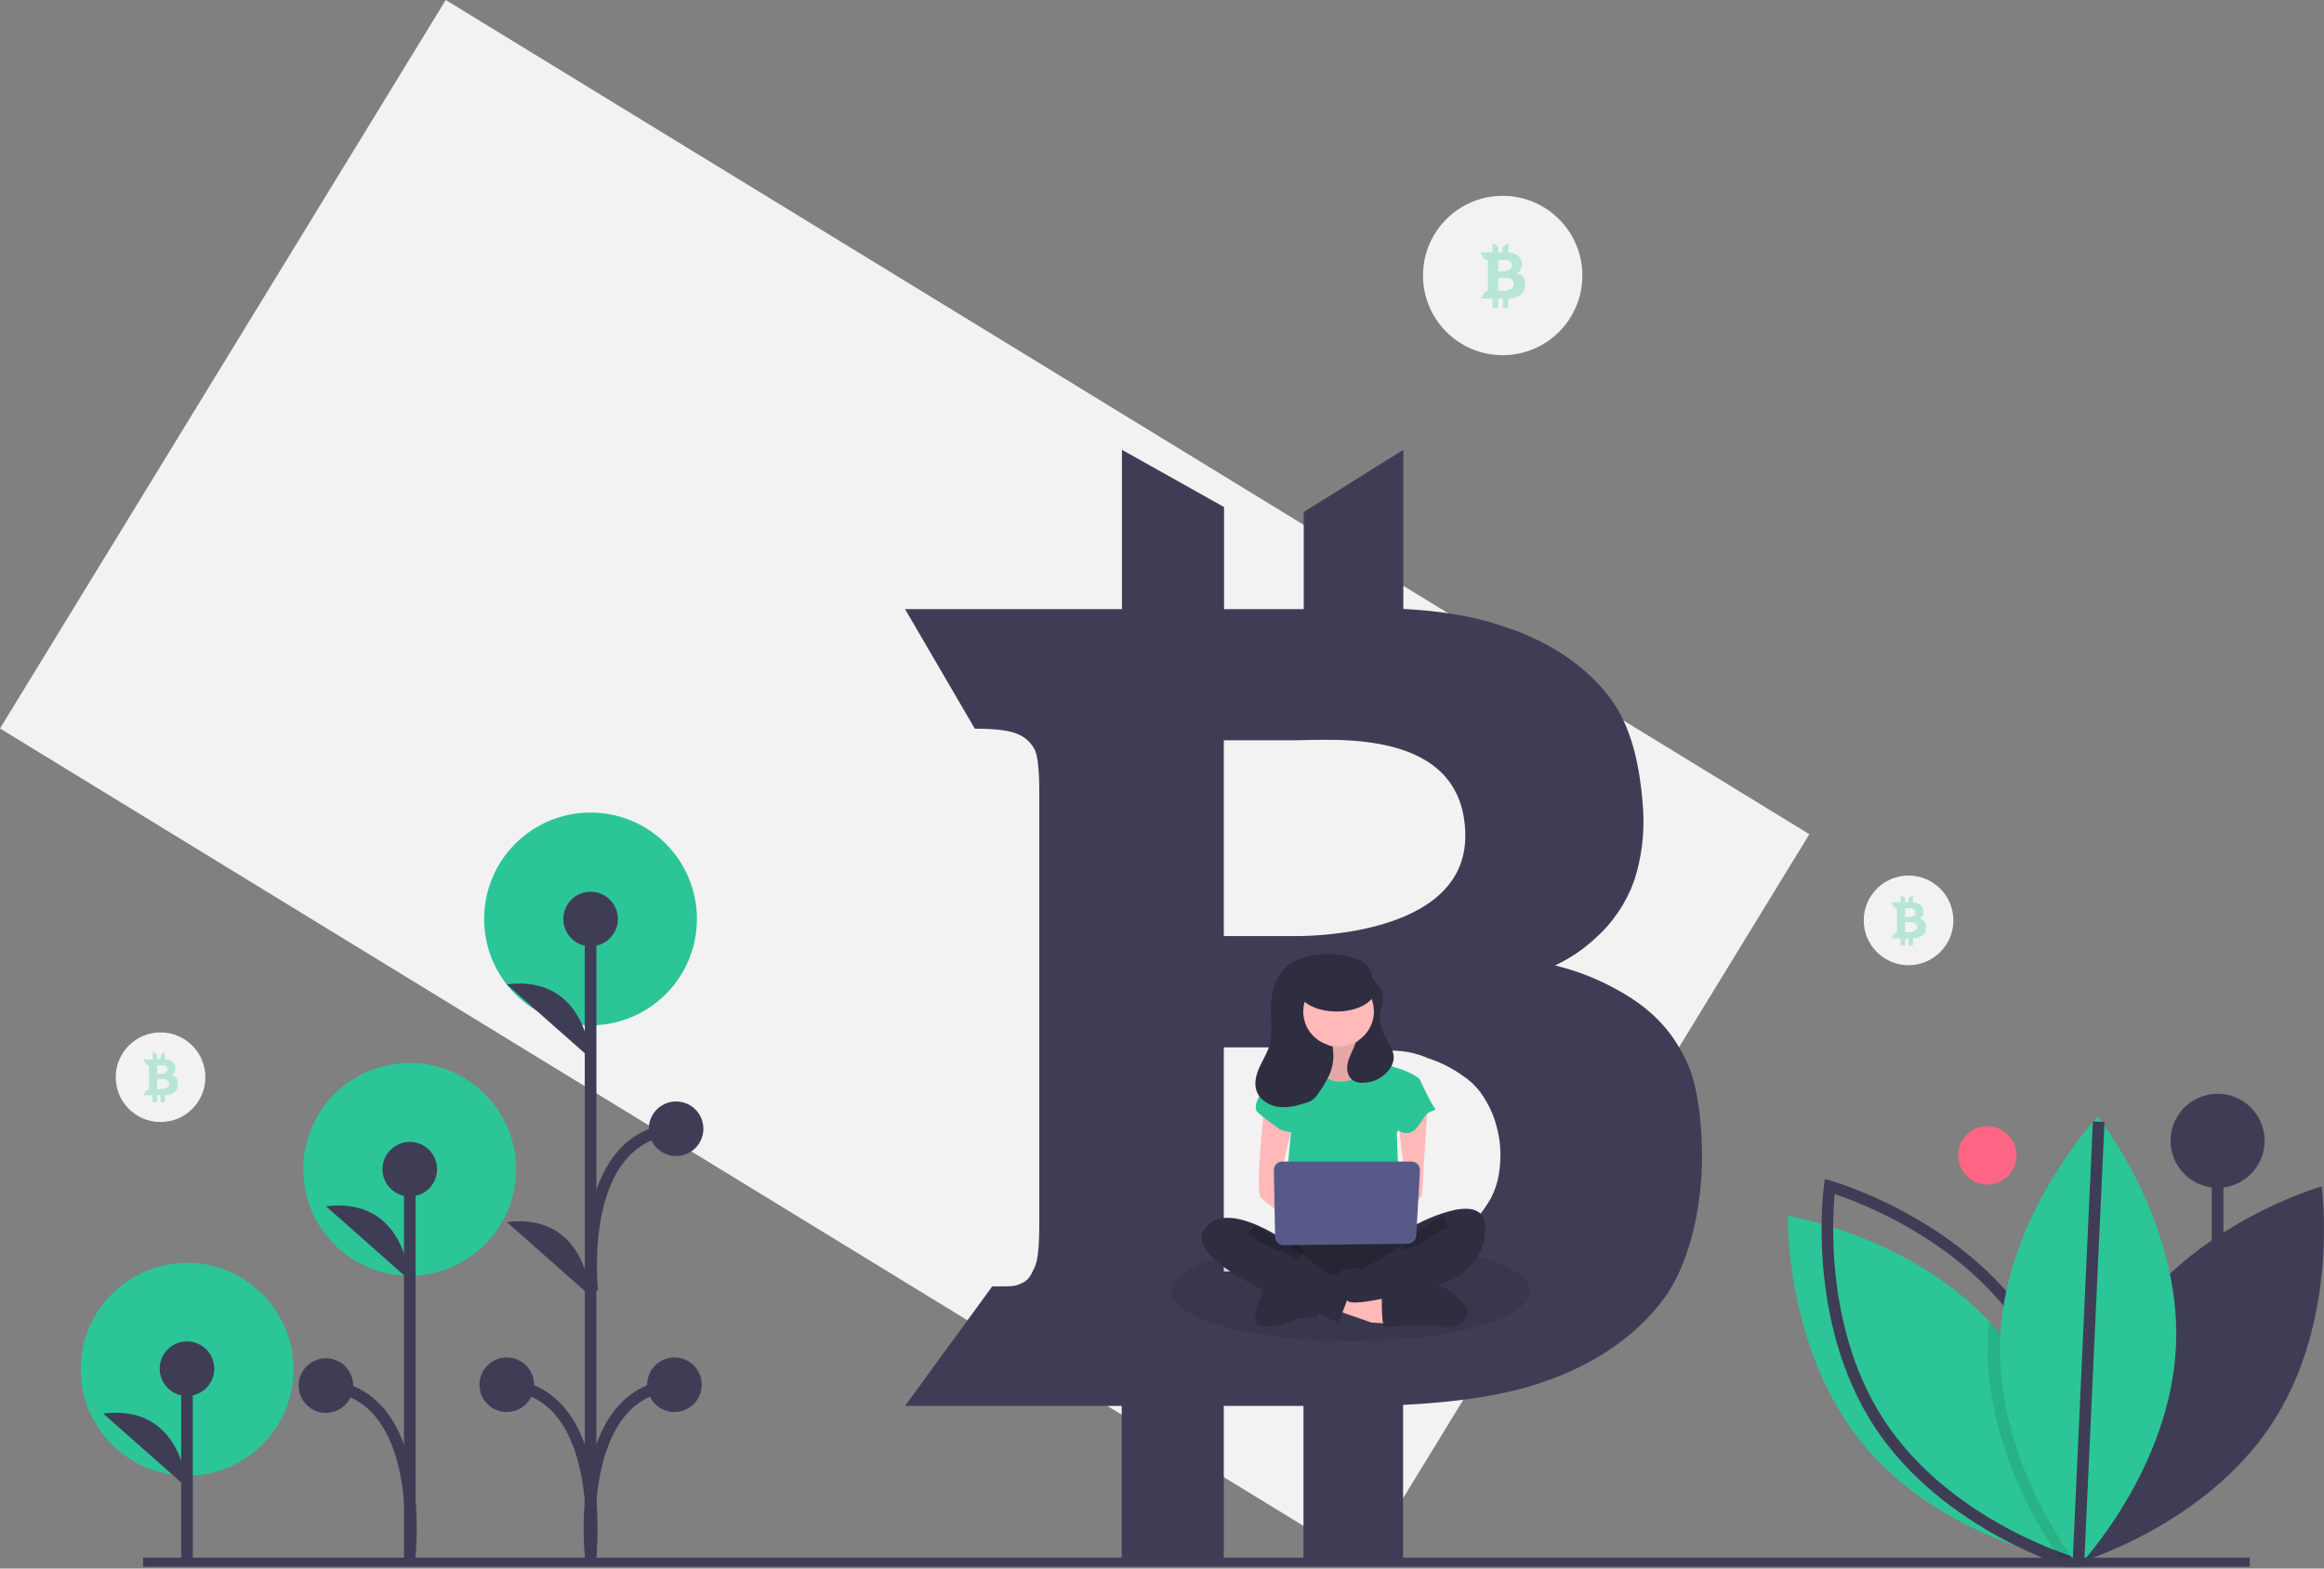 <svg width="400" height="270" viewBox="0 0 400 270" fill="none" xmlns="http://www.w3.org/2000/svg">
<rect x="0" y="0" width="400" height="270" fill="#808080" stroke="none"/>
<g clip-path="url(#clip0)">
<path d="M258.638 61.141C266.213 61.141 272.353 55.001 272.353 47.426C272.353 39.852 266.213 33.712 258.638 33.712C251.064 33.712 244.924 39.852 244.924 47.426C244.924 55.001 251.064 61.141 258.638 61.141Z" fill="#F2F2F2"/>
<path d="M311.422 143.596L76.719 0L4.87059e-05 125.395L234.704 268.99L311.422 143.596Z" fill="#F2F2F2"/>
<path d="M290.567 183.371C288.424 178.442 285.124 174.114 278.524 170.471C275.112 168.542 271.448 167.1 267.638 166.185C270.202 164.994 272.56 163.403 274.624 161.471C277.658 158.758 279.958 155.324 281.309 151.485C282.554 147.584 283.063 143.486 282.809 139.399C282.338 132.199 280.924 125.213 277.152 120.199C273.381 115.184 268.066 111.327 261.038 108.627C255.638 106.57 250.109 105.284 241.538 104.813V77.427L224.394 88.141V104.856H210.68V87.284L193.108 77.427V104.856H155.779L167.779 125.427C171.487 125.432 173.998 125.775 175.28 126.413C176.476 126.925 177.459 127.833 178.065 128.985C178.622 130.056 178.88 132.585 178.88 136.485V210.714C178.88 214.571 178.622 217.057 178.065 218.171C177.508 219.286 177.208 220.271 175.88 220.872C174.551 221.472 174.508 221.429 170.822 221.429H170.78L155.779 242H193.065V269.429H210.637V242H224.352V269.429H241.495V241.829C252.638 241.272 260.566 239.815 266.952 237.415C275.224 234.329 281.567 229.829 286.11 223.914C290.652 218 292.495 208.957 292.881 201.971C293.181 195.757 292.495 187.742 290.567 183.371ZM210.637 127.999H210.641V127.429H222.624C229.366 127.429 251.832 125.183 252.205 143.53C252.582 161.878 222.624 161.128 222.624 161.128H210.641V159.714H210.637V127.999ZM210.637 180.285H224.352C227.137 180.285 236.72 180.71 240.209 180.868C241.631 180.92 243.039 181.171 244.392 181.614C244.885 181.781 245.352 181.97 245.858 182.18C247.971 182.863 249.966 183.872 251.768 185.171C252.943 185.947 253.976 186.918 254.823 188.043C255.191 188.55 255.528 189.078 255.835 189.624C256.646 190.997 257.249 192.483 257.622 194.034C258.03 195.532 258.242 197.076 258.252 198.628C258.252 201.967 257.635 204.731 256.113 207.071C254.052 210.526 250.671 212.973 246.865 214.7C237.025 219.174 224.352 218.857 224.352 218.857H210.637V180.285Z" fill="#3F3D56"/>
<path opacity="0.3" d="M262.349 48.003C262.219 47.682 261.98 47.417 261.674 47.254C261.484 47.143 261.278 47.059 261.064 47.006C261.208 46.936 261.34 46.844 261.455 46.732C261.627 46.573 261.755 46.374 261.83 46.153C261.9 45.926 261.929 45.688 261.914 45.451C261.913 45.058 261.803 44.672 261.597 44.337C261.367 44.031 261.053 43.797 260.694 43.665C260.345 43.53 259.975 43.455 259.601 43.444V41.855L258.64 42.476V43.446H257.871V42.427L256.886 41.855V43.446H254.793L255.466 44.64C255.608 44.63 255.751 44.65 255.886 44.697C255.954 44.728 256.009 44.781 256.042 44.847C256.083 44.988 256.099 45.135 256.088 45.282V49.59C256.098 49.736 256.083 49.882 256.042 50.023C256.011 50.087 255.994 50.145 255.92 50.179C255.845 50.214 255.843 50.212 255.636 50.212H255.634L254.793 51.406H256.883V52.998H257.868V51.406H258.637V52.998H259.598V51.396C260.085 51.387 260.566 51.3 261.025 51.139C261.451 50.987 261.824 50.715 262.099 50.356C262.339 49.974 262.47 49.534 262.479 49.083C262.504 48.718 262.46 48.352 262.349 48.003ZM257.868 44.789H257.869V44.756H258.54C258.918 44.756 260.178 44.626 260.199 45.691C260.22 46.756 258.54 46.712 258.54 46.712H257.869V46.63H257.868V44.789ZM257.868 47.824H258.637C258.793 47.824 259.331 47.849 259.526 47.858C259.606 47.861 259.685 47.875 259.761 47.901C259.788 47.911 259.814 47.922 259.843 47.934C259.962 47.974 260.074 48.032 260.174 48.108C260.24 48.153 260.298 48.209 260.345 48.274C260.418 48.38 260.471 48.498 260.502 48.622C260.525 48.709 260.537 48.798 260.538 48.889C260.546 49.06 260.504 49.23 260.418 49.379C260.294 49.576 260.113 49.73 259.899 49.821C259.499 49.985 259.07 50.067 258.637 50.063H257.868V47.824Z" fill="#2CC597"/>
<path d="M342.061 203.914C344.837 203.914 347.088 201.664 347.088 198.887C347.088 196.111 344.837 193.86 342.061 193.86C339.285 193.86 337.034 196.111 337.034 198.887C337.034 201.664 339.285 203.914 342.061 203.914Z" fill="#FF6584"/>
<path d="M381.689 253.608V196.372" stroke="#3F3D56" stroke-width="2" stroke-miterlimit="10"/>
<path d="M381.689 204.465C386.159 204.465 389.783 200.842 389.783 196.371C389.783 191.901 386.159 188.277 381.689 188.277C377.219 188.277 373.595 191.901 373.595 196.371C373.595 200.842 377.219 204.465 381.689 204.465Z" fill="#3F3D56"/>
<path d="M365.748 228.418C354.056 246.348 357.26 269.152 357.26 269.152C357.26 269.152 379.419 262.886 391.11 244.957C402.802 227.027 399.598 204.224 399.598 204.224C399.598 204.224 377.439 210.489 365.748 228.418Z" fill="#3F3D56"/>
<path d="M357.197 268.943C357.197 268.943 356.912 268.897 356.389 268.791C355.971 268.707 355.396 268.586 354.693 268.419C348.413 266.938 331.718 261.933 320.803 248.774C307.141 232.297 307.716 209.276 307.716 209.276C307.716 209.276 328.605 212.671 342.37 227.468C342.966 228.103 343.547 228.762 344.111 229.445C355.998 243.782 357.106 263.072 357.194 267.841C357.206 268.555 357.197 268.943 357.197 268.943Z" fill="#2CC597"/>
<path d="M348.772 228.418C360.464 246.348 357.26 269.152 357.26 269.152C357.26 269.152 335.101 262.886 323.41 244.957C311.719 227.027 314.922 204.224 314.922 204.224C314.922 204.224 337.081 210.489 348.772 228.418Z" stroke="#3F3D56" stroke-width="2" stroke-miterlimit="10"/>
<path opacity="0.1" d="M357.194 267.842C356.885 268.214 356.613 268.532 356.389 268.793C355.892 269.359 355.611 269.655 355.611 269.655C355.611 269.655 355.269 269.226 354.693 268.42C351.535 264.018 341.377 248.364 342.161 230.282C342.204 229.334 342.273 228.396 342.37 227.469C342.967 228.105 343.547 228.764 344.111 229.446C355.998 243.783 357.107 263.073 357.194 267.842Z" fill="black"/>
<path d="M374.53 231.588C373.606 252.973 357.732 269.655 357.732 269.655C357.732 269.655 343.356 251.666 344.28 230.281C345.204 208.897 361.078 192.215 361.078 192.215C361.078 192.215 375.454 210.204 374.53 231.588Z" fill="#2CC597"/>
<path d="M357.732 269.049L361.222 193.087" stroke="#3F3D56" stroke-width="2" stroke-miterlimit="10"/>
<path d="M24.631 269.133H387.216" stroke="#3F3D56" stroke-width="2" stroke-miterlimit="10"/>
<path d="M101.639 176.494C111.753 176.494 119.952 168.295 119.952 158.181C119.952 148.067 111.753 139.868 101.639 139.868C91.525 139.868 83.326 148.067 83.326 158.181C83.326 168.295 91.525 176.494 101.639 176.494Z" fill="#2CC597"/>
<path d="M70.511 219.594C80.625 219.594 88.824 211.395 88.824 201.281C88.824 191.167 80.625 182.968 70.511 182.968C60.397 182.968 52.198 191.167 52.198 201.281C52.198 211.395 60.397 219.594 70.511 219.594Z" fill="#2CC597"/>
<path d="M32.201 254.013C42.315 254.013 50.514 245.814 50.514 235.7C50.514 225.586 42.315 217.387 32.201 217.387C22.087 217.387 13.888 225.586 13.888 235.7C13.888 245.814 22.087 254.013 32.201 254.013Z" fill="#2CC597"/>
<path d="M32.185 268.819V235.6" stroke="#3F3D56" stroke-width="2" stroke-miterlimit="10"/>
<path d="M32.185 240.298C34.779 240.298 36.883 238.194 36.883 235.6C36.883 233.006 34.779 230.902 32.185 230.902C29.59 230.902 27.487 233.006 27.487 235.6C27.487 238.194 29.59 240.298 32.185 240.298Z" fill="#3F3D56"/>
<path d="M32.185 256.073C32.185 256.073 31.514 241.64 17.757 243.317L32.185 256.073Z" fill="#3F3D56"/>
<path d="M101.651 269.051V158.248" stroke="#3F3D56" stroke-width="2" stroke-miterlimit="10"/>
<path d="M101.652 162.893C104.246 162.893 106.349 160.79 106.349 158.196C106.349 155.601 104.246 153.498 101.652 153.498C99.057 153.498 96.954 155.601 96.954 158.196C96.954 160.79 99.057 162.893 101.652 162.893Z" fill="#3F3D56"/>
<path d="M87.223 243.059C89.817 243.059 91.921 240.956 91.921 238.362C91.921 235.767 89.817 233.664 87.223 233.664C84.629 233.664 82.525 235.767 82.525 238.362C82.525 240.956 84.629 243.059 87.223 243.059Z" fill="#3F3D56"/>
<path d="M101.651 182.192C101.651 182.192 100.98 167.758 87.223 169.436L101.651 182.192Z" fill="#3F3D56"/>
<path d="M101.651 223.109C101.651 223.109 100.98 208.676 87.223 210.353L101.651 223.109Z" fill="#3F3D56"/>
<path d="M101.651 267.761C101.651 267.761 104.671 239.705 87.223 238.363" stroke="#3F3D56" stroke-width="2" stroke-miterlimit="10"/>
<path d="M116.081 243.059C118.676 243.059 120.779 240.956 120.779 238.362C120.779 235.767 118.676 233.664 116.081 233.664C113.487 233.664 111.384 235.767 111.384 238.362C111.384 240.956 113.487 243.059 116.081 243.059Z" fill="#3F3D56"/>
<path d="M101.653 267.761C101.653 267.761 98.633 239.705 116.081 238.363" stroke="#3F3D56" stroke-width="2" stroke-miterlimit="10"/>
<path d="M116.368 198.995C118.962 198.995 121.065 196.892 121.065 194.297C121.065 191.703 118.962 189.6 116.368 189.6C113.773 189.6 111.67 191.703 111.67 194.297C111.67 196.892 113.773 198.995 116.368 198.995Z" fill="#3F3D56"/>
<path d="M101.939 222.198C101.939 222.198 98.919 195.639 116.367 194.297" stroke="#3F3D56" stroke-width="2" stroke-miterlimit="10"/>
<path d="M70.529 268.895V201.26" stroke="#3F3D56" stroke-width="2" stroke-miterlimit="10"/>
<path d="M70.529 205.958C73.123 205.958 75.226 203.855 75.226 201.26C75.226 198.666 73.123 196.562 70.529 196.562C67.934 196.562 65.831 198.666 65.831 201.26C65.831 203.855 67.934 205.958 70.529 205.958Z" fill="#3F3D56"/>
<path d="M70.529 220.392C70.529 220.392 69.858 205.958 56.101 207.636L70.529 220.392Z" fill="#3F3D56"/>
<path d="M70.529 267.604C70.529 267.604 73.549 239.848 56.101 238.506" stroke="#3F3D56" stroke-width="2" stroke-miterlimit="10"/>
<path d="M56.1 243.204C58.694 243.204 60.798 241.101 60.798 238.506C60.798 235.912 58.694 233.809 56.1 233.809C53.506 233.809 51.402 235.912 51.402 238.506C51.402 241.101 53.506 243.204 56.1 243.204Z" fill="#3F3D56"/>
<path d="M328.497 166.142C332.757 166.142 336.211 162.688 336.211 158.427C336.211 154.167 332.757 150.713 328.497 150.713C324.236 150.713 320.782 154.167 320.782 158.427C320.782 162.688 324.236 166.142 328.497 166.142Z" fill="#F2F2F2"/>
<path opacity="0.1" d="M246.865 214.699C237.025 219.174 224.352 218.856 224.352 218.856H210.638V216.238C216.226 214.678 223.954 213.714 232.495 213.714C237.303 213.697 242.105 214.026 246.865 214.699Z" fill="black"/>
<path opacity="0.1" d="M263.353 222.285C263.353 227.021 249.535 230.857 232.495 230.857C215.455 230.857 201.638 227.021 201.638 222.285C201.638 219.924 205.075 217.785 210.638 216.238V218.856H224.352C224.352 218.856 237.025 219.174 246.865 214.699C256.667 216.131 263.353 218.989 263.353 222.285Z" fill="black"/>
<path d="M236.437 168.914H223.308V182.067H236.437V168.914Z" fill="#2F2E41"/>
<path d="M228.19 178.216C228.19 178.216 229.276 182.02 227.375 182.291C226.194 182.475 225.076 182.941 224.114 183.65L227.646 188.269H234.167L238.242 184.193C238.242 184.193 232.808 180.118 233.895 177.673C234.982 175.228 228.19 178.216 228.19 178.216Z" fill="#FFB9B9"/>
<path opacity="0.1" d="M228.19 178.216C228.19 178.216 229.276 182.02 227.375 182.291C226.194 182.475 225.076 182.941 224.114 183.65L227.646 188.269H234.167L238.242 184.193C238.242 184.193 232.808 180.118 233.895 177.673C234.982 175.228 228.19 178.216 228.19 178.216Z" fill="black"/>
<path d="M229.82 225.491L236.069 227.664L240.416 227.936L240.144 224.132L231.179 221.48L229.82 225.491Z" fill="#FFB9B9"/>
<path d="M237.835 224.676C237.835 224.676 237.835 228.479 238.378 228.479C238.922 228.479 246.257 227.664 248.431 228.479C250.604 229.294 253.865 226.306 252.234 224.676C250.604 223.045 247.945 220.6 246.286 221.144C244.627 221.687 237.835 223.045 237.835 223.045L237.835 224.676Z" fill="#2F2E41"/>
<path d="M217.866 221.143C217.866 221.143 214.606 227.663 216.779 228.206C218.953 228.75 221.398 227.935 221.67 227.663C221.941 227.391 225.745 226.305 226.288 226.848C226.832 227.391 226.832 224.675 226.832 224.675L217.866 221.143Z" fill="#2F2E41"/>
<path d="M220.582 212.178C220.582 212.178 215.42 219.242 219.223 221.143C223.027 223.045 241.23 223.045 242.589 221.143C243.947 219.242 244.491 213.265 242.589 212.721C240.687 212.178 220.582 212.178 220.582 212.178Z" fill="#2F2E41"/>
<path opacity="0.2" d="M220.582 212.178C220.582 212.178 215.42 219.242 219.223 221.143C223.027 223.045 241.23 223.045 242.589 221.143C243.947 219.242 244.491 213.265 242.589 212.721C240.687 212.178 220.582 212.178 220.582 212.178Z" fill="black"/>
<path d="M230.363 180.118C233.814 180.118 236.612 177.32 236.612 173.869C236.612 170.418 233.814 167.62 230.363 167.62C226.912 167.62 224.114 170.418 224.114 173.869C224.114 177.32 226.912 180.118 230.363 180.118Z" fill="#FFB9B9"/>
<path d="M220.582 183.649L226.016 182.562C226.016 182.562 227.374 186.91 231.721 186.094C236.068 185.279 237.155 182.562 237.155 182.562C237.155 182.562 240.415 183.921 240.687 183.921C240.959 183.921 244.491 185.279 244.491 186.094C244.491 186.91 240.415 195.06 240.415 195.06L240.959 209.731L220.854 209.188L222.212 194.788L220.582 183.649Z" fill="#2CC597"/>
<path d="M217.594 190.714C217.594 190.714 215.964 205.113 217.05 206.2C218.137 207.287 222.484 210.275 222.484 210.275V207.015L220.311 202.94L222.484 193.431L217.594 190.714Z" fill="#FFB9B9"/>
<path d="M245.714 190.306C245.714 190.306 244.763 205.113 244.763 205.656C244.763 206.199 242.318 208.101 241.503 208.101C240.688 208.101 240.145 206.743 240.145 206.743L242.046 204.569L240.688 193.43L245.714 190.306Z" fill="#FFB9B9"/>
<path d="M243.133 211.09C243.133 211.09 255.359 204.298 255.631 211.09C255.902 217.882 249.382 220.599 249.382 220.599C249.382 220.599 232.537 225.65 231.858 223.804C231.179 221.958 229.82 218.969 230.907 218.697C231.994 218.426 233.352 217.882 233.896 218.426C234.439 218.969 241.231 214.35 241.231 214.35L243.133 211.09Z" fill="#2F2E41"/>
<path opacity="0.2" d="M248.839 210.275C248.839 210.275 246.394 211.362 245.578 212.177C244.763 212.992 241.231 214.351 241.231 214.351" stroke="black" stroke-width="2" stroke-miterlimit="10"/>
<path d="M222.212 184.193L220.582 183.649C220.582 183.649 214.605 189.898 216.506 191.528C218.408 193.158 219.495 193.702 220.038 194.245C220.582 194.789 223.299 195.06 223.299 195.06L222.212 184.193Z" fill="#2CC597"/>
<path d="M242.046 185.552L244.491 186.095C244.491 186.095 246.393 190.17 246.936 190.714C247.48 191.257 246.121 190.986 245.306 192.072C244.491 193.159 243.676 195.061 242.046 195.061C240.416 195.061 238.242 192.344 238.242 192.344L242.046 185.552Z" fill="#2CC597"/>
<path d="M221.126 213.535C221.126 213.535 210.801 206.2 207.269 211.633C203.737 217.067 222.484 224.403 225.201 225.489C227.918 226.576 230.363 227.663 230.363 227.663C230.363 227.663 232.808 221.686 232.808 220.599C232.808 219.512 230.906 219.512 230.363 219.512C229.82 219.512 227.374 218.969 226.831 218.154C226.288 217.339 221.126 213.535 221.126 213.535Z" fill="#2F2E41"/>
<path opacity="0.2" d="M215.42 211.634C215.42 211.634 218.137 213.807 220.582 214.351C223.027 214.894 223.842 216.253 223.842 216.253" stroke="black" stroke-width="2" stroke-miterlimit="10"/>
<path d="M219.251 201.418L219.468 212.922C219.475 213.302 219.633 213.664 219.905 213.928C220.178 214.193 220.544 214.339 220.924 214.335L242.331 214.094C242.696 214.09 243.046 213.948 243.31 213.696C243.574 213.444 243.732 213.101 243.753 212.737L244.403 201.474C244.414 201.278 244.385 201.082 244.318 200.898C244.251 200.714 244.147 200.545 244.012 200.403C243.878 200.26 243.715 200.147 243.535 200.069C243.355 199.991 243.161 199.951 242.965 199.951H220.691C220.5 199.951 220.31 199.989 220.134 200.063C219.957 200.137 219.797 200.246 219.663 200.383C219.529 200.519 219.424 200.681 219.353 200.859C219.282 201.037 219.248 201.227 219.251 201.418Z" fill="#575A89"/>
<path d="M216.776 183.718C217.359 182.431 218.142 181.224 218.516 179.862C218.963 178.229 218.789 176.501 218.736 174.809C218.651 173.313 218.778 171.811 219.114 170.351C219.456 168.883 220.222 167.548 221.318 166.514C224.166 163.972 229.376 163.79 232.853 164.848C234.224 165.265 235.684 166.059 236.023 167.451C236.075 167.661 236.098 167.878 236.155 168.086C236.44 169.122 237.5 169.778 237.882 170.782C238.377 172.081 237.614 173.494 237.514 174.88C237.398 176.499 238.194 178.028 238.978 179.448C239.444 180.293 239.929 181.192 239.883 182.156C239.844 182.683 239.684 183.194 239.414 183.649C238.915 184.473 238.214 185.157 237.378 185.636C236.541 186.116 235.597 186.375 234.633 186.389C234.007 186.44 233.38 186.292 232.842 185.967C231.994 185.382 231.745 184.206 231.922 183.191C232.099 182.176 232.614 181.258 233.018 180.31C233.141 180.02 233.253 179.724 233.356 179.425C234.608 178.726 235.572 177.608 236.08 176.267C236.587 174.926 236.604 173.449 236.127 172.097C235.651 170.745 234.713 169.605 233.477 168.878C232.242 168.15 230.79 167.883 229.376 168.123C227.963 168.362 226.68 169.094 225.753 170.188C224.827 171.282 224.317 172.668 224.313 174.101C224.31 175.535 224.813 176.923 225.734 178.022C226.654 179.121 227.934 179.858 229.346 180.105C229.65 181.639 229.512 183.227 228.947 184.685C228.434 185.871 227.789 186.995 227.024 188.037C226.712 188.572 226.295 189.038 225.799 189.408C225.472 189.602 225.122 189.752 224.756 189.854C223.221 190.348 221.605 190.745 220.008 190.523C218.412 190.301 216.831 189.338 216.286 187.82C215.81 186.491 216.193 185.005 216.776 183.718Z" fill="#2F2E41"/>
<path d="M230.06 174.118C233.723 174.118 236.692 172.436 236.692 170.36C236.692 168.285 233.723 166.603 230.06 166.603C226.398 166.603 223.429 168.285 223.429 170.36C223.429 172.436 226.398 174.118 230.06 174.118Z" fill="#2F2E41"/>
<path opacity="0.3" d="M331.379 158.875C331.278 158.626 331.093 158.42 330.855 158.294C330.707 158.207 330.547 158.142 330.381 158.1C330.493 158.046 330.596 157.975 330.685 157.888C330.818 157.764 330.918 157.609 330.976 157.437C331.03 157.261 331.053 157.077 331.041 156.892C331.041 156.587 330.955 156.287 330.795 156.027C330.616 155.789 330.373 155.607 330.093 155.505C329.822 155.399 329.534 155.341 329.244 155.333V154.098L328.497 154.581V155.335H327.899V154.542L327.134 154.098V155.335H325.508L326.031 156.262C326.141 156.255 326.253 156.27 326.357 156.307C326.41 156.33 326.453 156.371 326.479 156.423C326.51 156.533 326.522 156.647 326.514 156.761V160.109C326.522 160.222 326.51 160.336 326.479 160.445C326.454 160.495 326.441 160.54 326.383 160.567C326.326 160.594 326.324 160.592 326.163 160.592H326.161L325.508 161.519H327.132V162.756H327.898V161.519H328.495V162.756H329.242V161.512C329.62 161.505 329.994 161.438 330.351 161.313C330.682 161.194 330.972 160.983 331.185 160.704C331.372 160.407 331.473 160.065 331.48 159.714C331.5 159.431 331.466 159.146 331.379 158.875ZM327.898 156.378H327.898V156.353H328.42C328.713 156.353 329.692 156.251 329.708 157.079C329.725 157.906 328.42 157.872 328.42 157.872H327.898V157.809H327.898V156.378ZM327.898 158.736H328.495C328.616 158.736 329.034 158.755 329.186 158.763C329.248 158.765 329.309 158.776 329.368 158.796C329.389 158.804 329.41 158.812 329.432 158.822C329.524 158.853 329.611 158.898 329.689 158.957C329.741 158.992 329.786 159.036 329.822 159.086C329.879 159.168 329.92 159.26 329.944 159.356C329.962 159.424 329.971 159.494 329.972 159.564C329.978 159.697 329.946 159.829 329.879 159.944C329.783 160.098 329.642 160.218 329.476 160.288C329.165 160.416 328.831 160.479 328.495 160.476H327.898V158.736Z" fill="#2CC597"/>
<path d="M27.635 193.142C31.896 193.142 35.35 189.688 35.35 185.427C35.35 181.167 31.896 177.713 27.635 177.713C23.375 177.713 19.921 181.167 19.921 185.427C19.921 189.688 23.375 193.142 27.635 193.142Z" fill="#F2F2F2"/>
<path opacity="0.3" d="M30.52 185.876C30.419 185.627 30.233 185.421 29.995 185.295C29.847 185.208 29.688 185.143 29.521 185.101C29.633 185.047 29.736 184.976 29.826 184.889C29.959 184.765 30.059 184.61 30.117 184.438C30.171 184.262 30.193 184.078 30.182 183.893C30.181 183.588 30.096 183.288 29.936 183.028C29.757 182.79 29.513 182.608 29.234 182.506C28.962 182.4 28.675 182.342 28.384 182.334V181.099L27.637 181.582V182.336H27.04V181.543L26.275 181.099V182.336H24.648L25.171 183.263C25.282 183.256 25.393 183.271 25.498 183.308C25.55 183.331 25.593 183.372 25.619 183.424C25.651 183.533 25.663 183.648 25.655 183.762V187.11C25.663 187.223 25.651 187.337 25.619 187.446C25.595 187.496 25.582 187.541 25.524 187.568C25.466 187.595 25.464 187.593 25.304 187.593H25.302L24.648 188.52H26.273V189.757H27.038V188.52H27.636V189.757H28.382V188.513C28.76 188.506 29.135 188.439 29.491 188.314C29.822 188.195 30.112 187.984 30.326 187.705C30.512 187.408 30.614 187.066 30.621 186.715C30.64 186.432 30.606 186.147 30.52 185.876ZM27.038 183.379H27.038V183.354H27.56C27.854 183.354 28.833 183.252 28.849 184.08C28.865 184.907 27.56 184.873 27.56 184.873H27.038V184.81H27.038L27.038 183.379ZM27.038 185.737H27.636C27.757 185.737 28.174 185.756 28.326 185.764C28.388 185.766 28.45 185.777 28.509 185.797C28.53 185.805 28.55 185.813 28.572 185.823C28.665 185.854 28.752 185.899 28.83 185.958C28.881 185.993 28.926 186.037 28.963 186.087C29.02 186.169 29.061 186.261 29.085 186.357C29.103 186.425 29.112 186.495 29.112 186.565C29.119 186.698 29.086 186.83 29.019 186.945C28.923 187.099 28.783 187.219 28.616 187.289C28.305 187.417 27.972 187.48 27.636 187.477H27.038L27.038 185.737Z" fill="#2CC597"/>
</g>
<defs>
<clipPath id="clip0">
<rect width="400" height="269.698" fill="white"/>
</clipPath>
</defs>
</svg>
